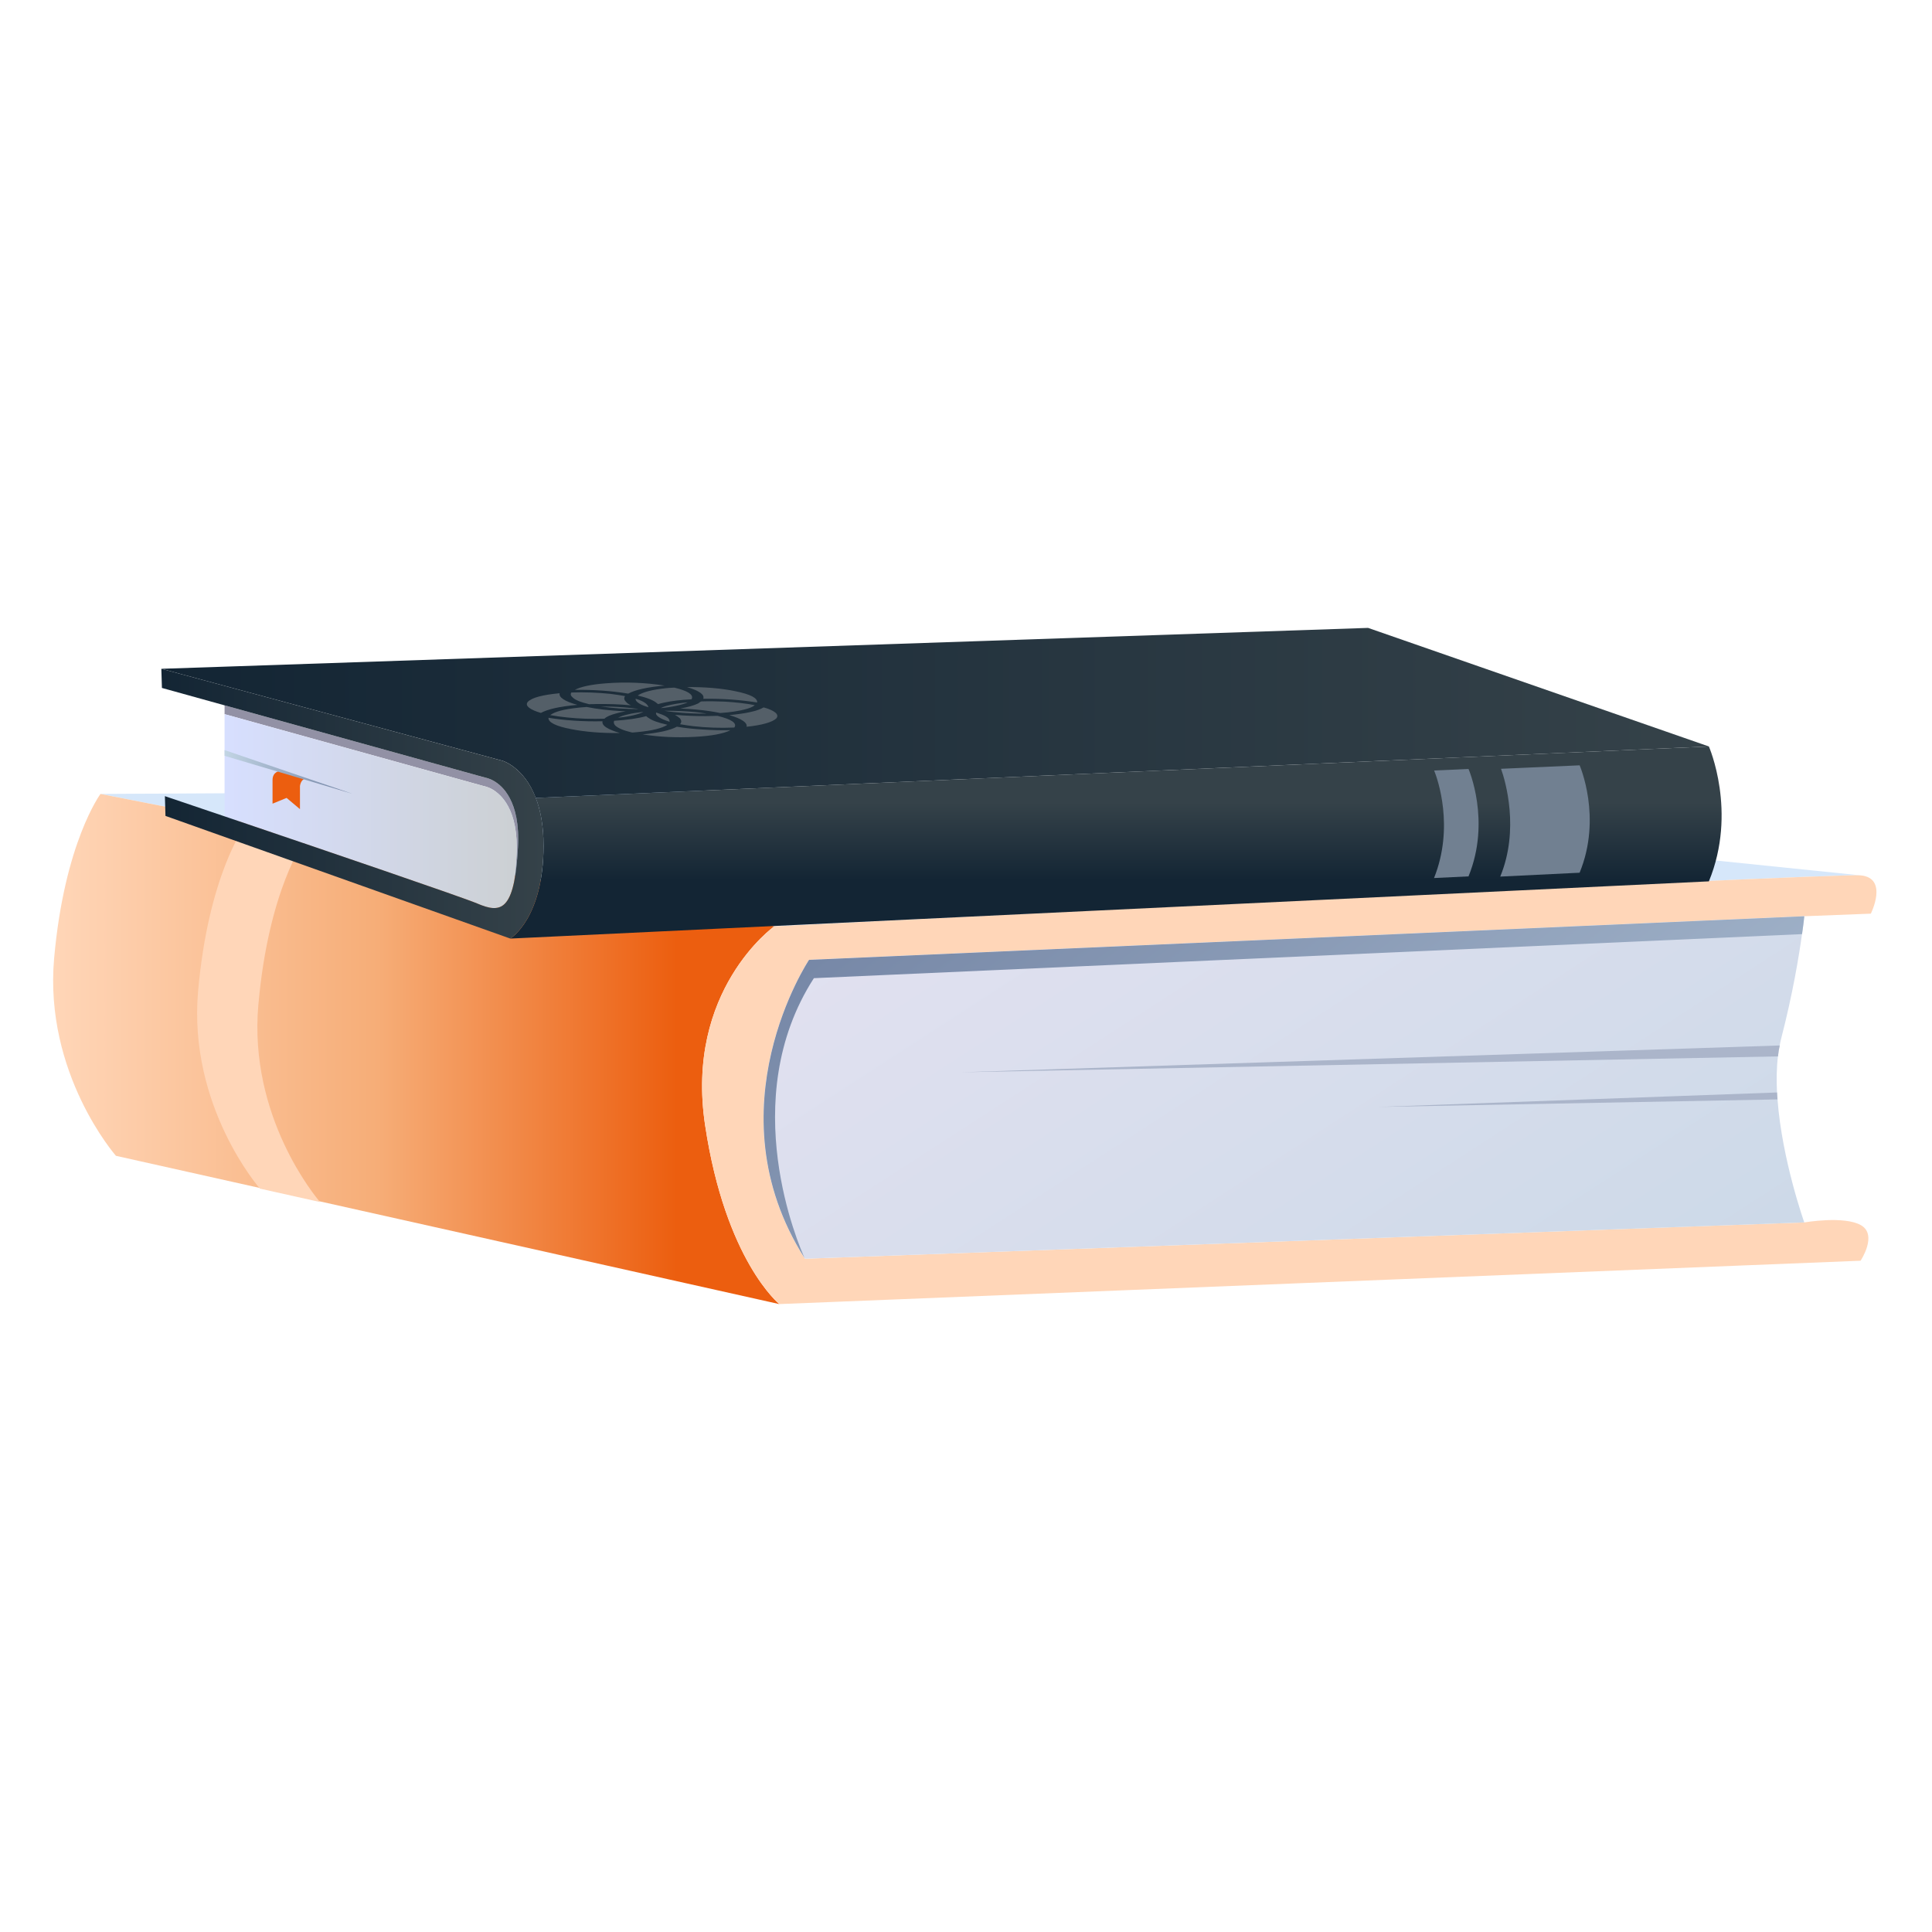 <?xml version="1.0" encoding="UTF-8"?><svg version="1.1" viewBox="0 0 800 800" xmlns="http://www.w3.org/2000/svg" xmlns:xlink="http://www.w3.org/1999/xlink"><defs><linearGradient id="a" x1="22.001" x2="322.707" gradientUnits="userSpaceOnUse" y1="434.372" y2="434.372"><stop offset="0%" stop-color="#FFD6B8"></stop><stop offset="44.792%" stop-color="#F6AD77"></stop><stop offset="85.938%" stop-color="#EC5E0F"></stop></linearGradient><linearGradient id="b" x1="717.056" x2="430.037" gradientUnits="userSpaceOnUse" y1="721.539" y2="277.83"><stop offset="0.122%" stop-color="#C2D5E4"></stop><stop offset="100%" stop-color="#E4E2F1"></stop></linearGradient><linearGradient id="c" x1="92.986" x2="213.979" gradientUnits="userSpaceOnUse" y1="335.857" y2="335.857"><stop offset="0%" stop-color="#D7DFFF"></stop><stop offset="100%" stop-color="#CCD0D3"></stop></linearGradient><linearGradient id="d" x1="462.087" x2="462.087" gradientUnits="userSpaceOnUse" y1="364.614" y2="332.47"><stop offset="0%" stop-color="#132534"></stop><stop offset="100%" stop-color="#354249"></stop></linearGradient><linearGradient id="e" x1="66.81" x2="707.605" gradientUnits="userSpaceOnUse" y1="295.204" y2="295.204" xlink:href="#d"></linearGradient><linearGradient id="f" x1="66.81" x2="225.067" gradientUnits="userSpaceOnUse" y1="332.788" y2="332.788" xlink:href="#d"></linearGradient><linearGradient id="g" x1="725.179" x2="420.335" gradientUnits="userSpaceOnUse" y1="687.13" y2="293.637"><stop offset="0.122%" stop-color="#C2D5E4"></stop><stop offset="31.23%" stop-color="#A8BACF"></stop><stop offset="100%" stop-color="#7283A3"></stop></linearGradient><linearGradient id="h" x1="92.986" x2="145.934" gradientUnits="userSpaceOnUse" y1="319.642" y2="319.642" xlink:href="#g"></linearGradient></defs><rect width="800" height="800" fill="#FFF"></rect><path fill="#D6E7FA" d="M770.415 362.468c-11.674-1.067-449.811 21.112-449.811 21.112l-278.996-54.829 379.717-2.094 349.09 35.811Z"></path><path d="M322.707 540l-274.701-61.401c0 0-29.846-34.007-25.591-81.835 4.245-47.829 19.193-68.013 19.193-68.013l279.006 54.829c0 0-37.125 26.417-28.624 82.463 8.44 56.006 30.717 73.957 30.717 73.957Z" fill="url(#a)"></path><path fill="#FFD6B8" d="M126.15 347.968c0 0-14.918 20.205-19.163 68.013 -4.145 46.482 23.889 79.85 25.541 81.755l-24.9-5.554c0 0-29.836-34.007-25.591-81.865 4.245-47.809 19.163-68.013 19.163-68.013"></path><path d="M335.021 397.442c0 0-41.229 61.89-1.712 123.77l413.818-15.029c0 0 16.51-2.872 23.498 1.167 6.939 4.039-.2 14.689-.2 14.689l-447.709 17.951c0 0-22.276-17.951-30.726-73.947 -8.501-56.046 28.624-82.463 28.624-82.463 0 0 438.137-22.189 449.811-21.112 11.674 1.067 4.245 15.857 4.245 15.857l-27.553 1.067 -412.096 18.05Z" fill="#FFD6B8"></path><path fill="url(#b)" d="M736.034 455.243c1.852 25.051 11.083 50.94 11.083 50.94l-413.817 15.029c0 0-.051-.1-.151-.29 -39.227-61.79 1.853-123.48 1.853-123.48l412.105-18.05c0 0-.24 2.672-.931 7.399 -1.221 8.856-3.814 24.712-8.64 43.301 -.24.928-.441 1.845-.591 2.822 -.34 1.456-.591 2.972-.731 4.528 -.591 4.767-.631 9.823-.39 14.939 .06.967.11 1.945.21 2.862Z"></path><path d="M214.466 350.89c-.34 6.083-.881 10.8-1.612 14.45 .441-3.011.781-6.661 1.022-10.95 .54-9.683-1.122-16.155-3.424-20.433 -4.005-7.54-10.013-8.417-10.013-8.417l-107.449-29.828v-3.65l108.04 29.967c0 0 6.007.878 10.012 8.417 2.303 4.288 3.965 10.761 3.424 20.444Z" fill="#9291A5"></path><path fill="url(#c)" d="M213.876 354.38c-.241 4.279-.591 7.929-1.022 10.95 0 .05 0 .1-.05.15 -2.593 12.166-7.719 11.867-15.288 8.616 -5.957-2.533-61.394-21.451-104.526-36.051v-42.323l107.46 29.828c0 0 6.007.877 10.012 8.416 2.292 4.259 3.954 10.731 3.414 20.414Z"></path><path d="M707.61 364.951l-496.318 23.695c-2.84217e-14 0 13.777-8.217 13.777-38.484 0-8.367-1.322-14.839-3.224-19.756l485.765-21.311c0 0 11.864 27.046 0 55.856Z" fill="url(#d)"></path><path fill="#718091" d="M654.085 361.371l-32.869 1.606c-1.182 1.177 0 0 0 0 8.029-19.447 2.182-39.502.33-44.637l32.549-1.436c-.01.01 9.421 21.52-.01 44.467Z"></path><path d="M608.08 362.887l-14.277.688c8.44-21.102 1.542-40.827.05-44.527l14.227-.639c0 0 9.391 21.521 0 44.478Z" fill="#718091"></path><path fill="url(#e)" d="M707.609 309.095l-485.764 21.311c-4.886-12.794-13.726-15.377-13.726-15.377l-141.31-38.096 26.181-.877 473.5-16.056 141.119 49.095Z"></path><path d="M225.069 350.152c0 30.257-13.777 38.484-13.777 38.484l-118.302-42.084 -24.469-8.706 -.24-8.178c7.329 2.484 15.729 5.356 24.72 8.367 43.132 14.6 98.569 33.518 104.526 36.051 9.862 4.229 15.529 3.501 16.95-23.206 .541-9.683-1.121-16.156-3.424-20.434 -4.005-7.539-10.012-8.417-10.012-8.417l-108.05-29.967 -25.941-7.2 -.24-7.929 141.31 38.096c0 0 16.95 4.916 16.95 35.123Z" fill="url(#f)"></path><path fill="#ABB5CA" d="M397.827 444.004l338.397-6.572c.15-1.556.391-3.061.731-4.527l-339.128 11.099Z"></path><path d="M570.695 458.355l165.339-3.112c-.1-.927-.15-1.895-.2-2.872l-165.139 5.984Z" fill="#ABB5CA"></path><path fill="url(#g)" d="M747.117 379.402c0 0-.24 2.672-.931 7.399l-409.172 18.24c-32.529 50.451-6.007 111.125-3.855 115.891 -39.227-61.79 1.852-123.48 1.852-123.48l412.106-18.05Z"></path><path d="M116.048 319.217c0 0-3.194.15-3.194 3.79 0 3.64 0 9.773 0 9.773l5.817-2.384 5.537 4.657v-9.533c0 0 .28-2.803 2.252-3.082l-10.412-3.221Z" fill="#EC5E0F"></path><path fill="url(#h)" d="M145.934 328.691l-52.944-15.717v-2.383l52.944 18.1Z"></path><g fill="#545F68"><path d="M275.229 283.884c-7.259.639-12.205 1.766-15.098 3.331 -6.658-1.117-14.237-1.665-22.107-1.555 2.573-1.347 6.779-2.234 12.746-2.703 8.36-.648 16.269-.309 24.459.927Z"></path><path d="M286.543 289.09c-.061.1-.121.209-.051.259 -.022.037-.053.068-.081.095 -.047.048-.083.083-.039.115 -4.535.239-8.3.698-11.273 1.356 -1.021.209-1.832.399-2.563.638l-.371-.229c-1.291-1.247-3.945-2.374-8.1-3.311 2.013-1.426 5.998-2.443 11.745-3.052 .751-.089 1.782-.149 2.603-.189l.821-.04c5.366 1.277 7.719 2.772 7.309 4.358Z"></path><path d="M255.135 295.413c1.071-.309 2.363-.629 3.995-.868 -.162-.007-.324-.014-.488-.023l-.22-.011c-.25-.013-.502-.026-.754-.036 -5.336-.279-10.503-.857-14.798-1.745 -.34.07-.751.09-1.161.11 -1.031.06-1.782.149-2.533.239 -5.747.608-9.532 1.616-11.334 3.032 2.183.389 4.496.728 7.139.987 4.806.499 10.002.678 15.308.499 .761-.808 2.483-1.556 4.846-2.184Z"></path><path d="M287.103 300.698c5.447.618 11.123.818 16.971.559 1.221-1.785-1.062-3.381-6.919-4.827h-.901c-1.231.06-2.543.08-3.854.1 -4.216.02-8.511-.16-12.896-.529l.012.008h.001c.795.505 1.452.923 2.049 1.448 .621.818.761 1.626.01 2.423 1.893.349 3.845.609 5.527.818Z"></path><path d="M259.26 290.646c-.901-.858-.971-1.616-.42-2.404 -1.903-.349-3.925-.648-6.168-.937 -5.286-.529-10.563-.748-16.069-.559 -.491.679-.291 1.377.53 2.045 1.002 1.067 3.364 1.994 6.889 2.822l1.031-.06c.419.026.944-.001 1.344-.021h.001l.167-.009c5.036-.069 9.952.07 14.687.529 -.941-.449-1.672-.918-1.992-1.406Z"></path><path d="M239.065 291.872c-7.258.639-12.204 1.766-15.098 3.331 -4.045-1.147-7.028-2.912-5.326-4.677 1.782-1.715 6.097-2.802 13.086-3.48 -.401 1.755 2.172 3.39 7.338 4.826Z"></path><path d="M256.697 303.53c-2.483-.728-4.356-1.486-5.597-2.283 -1.322-.838-1.812-1.726-1.612-2.593 -8 .179-15.499-.339-22.367-1.436 -.18 1.875 3.004 3.48 9.401 4.707 5.837 1.157 12.726 1.695 20.175 1.605Z"></path><path d="M303.103 289.678c3.544.27 7.108.688 10.402 1.217 .241-1.835-2.663-3.401-9.201-4.717 -5.626-1.167-12.305-1.725-19.834-1.675 5.046 1.495 7.399 3.141 6.729 4.846 3.924-.06 7.869.04 11.904.329Z"></path><path d="M312.564 292.002c-.901.708-2.233 1.287-4.325 1.795 -2.563.638-5.767 1.167-10.022 1.446 -2.673-.568-5.897-1.047-9.311-1.376 -2.373-.229-4.666-.409-7.229-.479 3.124-.568 5.487-1.206 7.279-2.054 .27-.115.472-.274.673-.434l.066-.052c.024-.019.048-.037.072-.056 .052-.04.105-.079.16-.116 .008-.004.016-.008.024-.012l.012-.007 .014-.008c.018-.01.035-.021.053-.033 .085-.055.185-.12.428-.17 3.163-.119 6.628-.05 9.741.09 4.456.269 8.781.748 12.365 1.466Z"></path><path d="M263.916 303.151c6.237-.588 10.212-1.605 12.435-3.041 -3.735-.818-6.378-1.786-7.79-2.823 -.36-.229-.801-.518-.961-.758 -3.434.948-7.799 1.586-13.296 1.925 -.28.668-.16 1.326.531 2.045 1.201 1.047 3.364 1.994 6.888 2.822l.621-.03c.279-.018.502-.043.721-.067 .26-.029.514-.057.851-.073Z"></path><path d="M302.452 302.354c-2.834 1.466-7.87 2.393-14.668 2.752l-.21.01c-7.419.399-14.638.07-21.506-1.027 6.648-.609 11.454-1.676 14.217-3.181 3.364.578 7.139.987 11.023 1.186 3.755.25 7.489.359 11.144.26Z"></path><path d="M309.15 300.937c6.168-.628 10.673-1.874 12.265-3.43 1.382-1.546-.361-3.221-5.196-4.588 -1.312.728-2.984 1.377-5.487 1.915 -2.293.529-5.226.938-8.72 1.277 4.965 1.456 7.539 3.081 7.138 4.826Z"></path><path d="M277.251 298.694c.013.009.02.018.022.028 .001.006.001.012 0 .019 0 .005-.002.011-.003.016 -.008.035-.018.077.071.136 -4.185-1.246-6.197-2.802-5.596-3.849 .115.041.23.082.345.122l.185.065 .221.077c.25.087.5.175.751.264 2.843.958 4.044 2.005 4.004 3.122Z"></path><path d="M275.069 294.316c3.714.658 10.683 1.246 17.511 1.186 -3.094-.548-6.508-.867-10.382-1.057 -2.634-.119-4.916-.149-7.129-.129Z"></path><path d="M284.761 290.805c-1.642.948-7.199 2.105-11.174 2.414 .461-.279 1.332-.579 2.203-.878 2.483-.688 5.476-1.197 8.971-1.536Z"></path><path d="M268.501 292.84c-.11-.499-.431-.987-1.031-1.516 -.891-.708-2.193-1.406-4.256-1.995 -.23 1.277 2.173 2.663 5.287 3.511Z"></path><path d="M264.566 293.598c-5.516.04-10.803-.339-15.779-1.077 2.483.02 6.428.109 9.291.369 2.503.169 4.666.409 6.488.708Z"></path><path d="M255.916 297.198c5.196-.529 8.971-1.546 10.483-2.434 -2.453.29-4.636.609-6.398 1.058 -1.822.398-3.094.867-4.085 1.376Z"></path></g></svg>